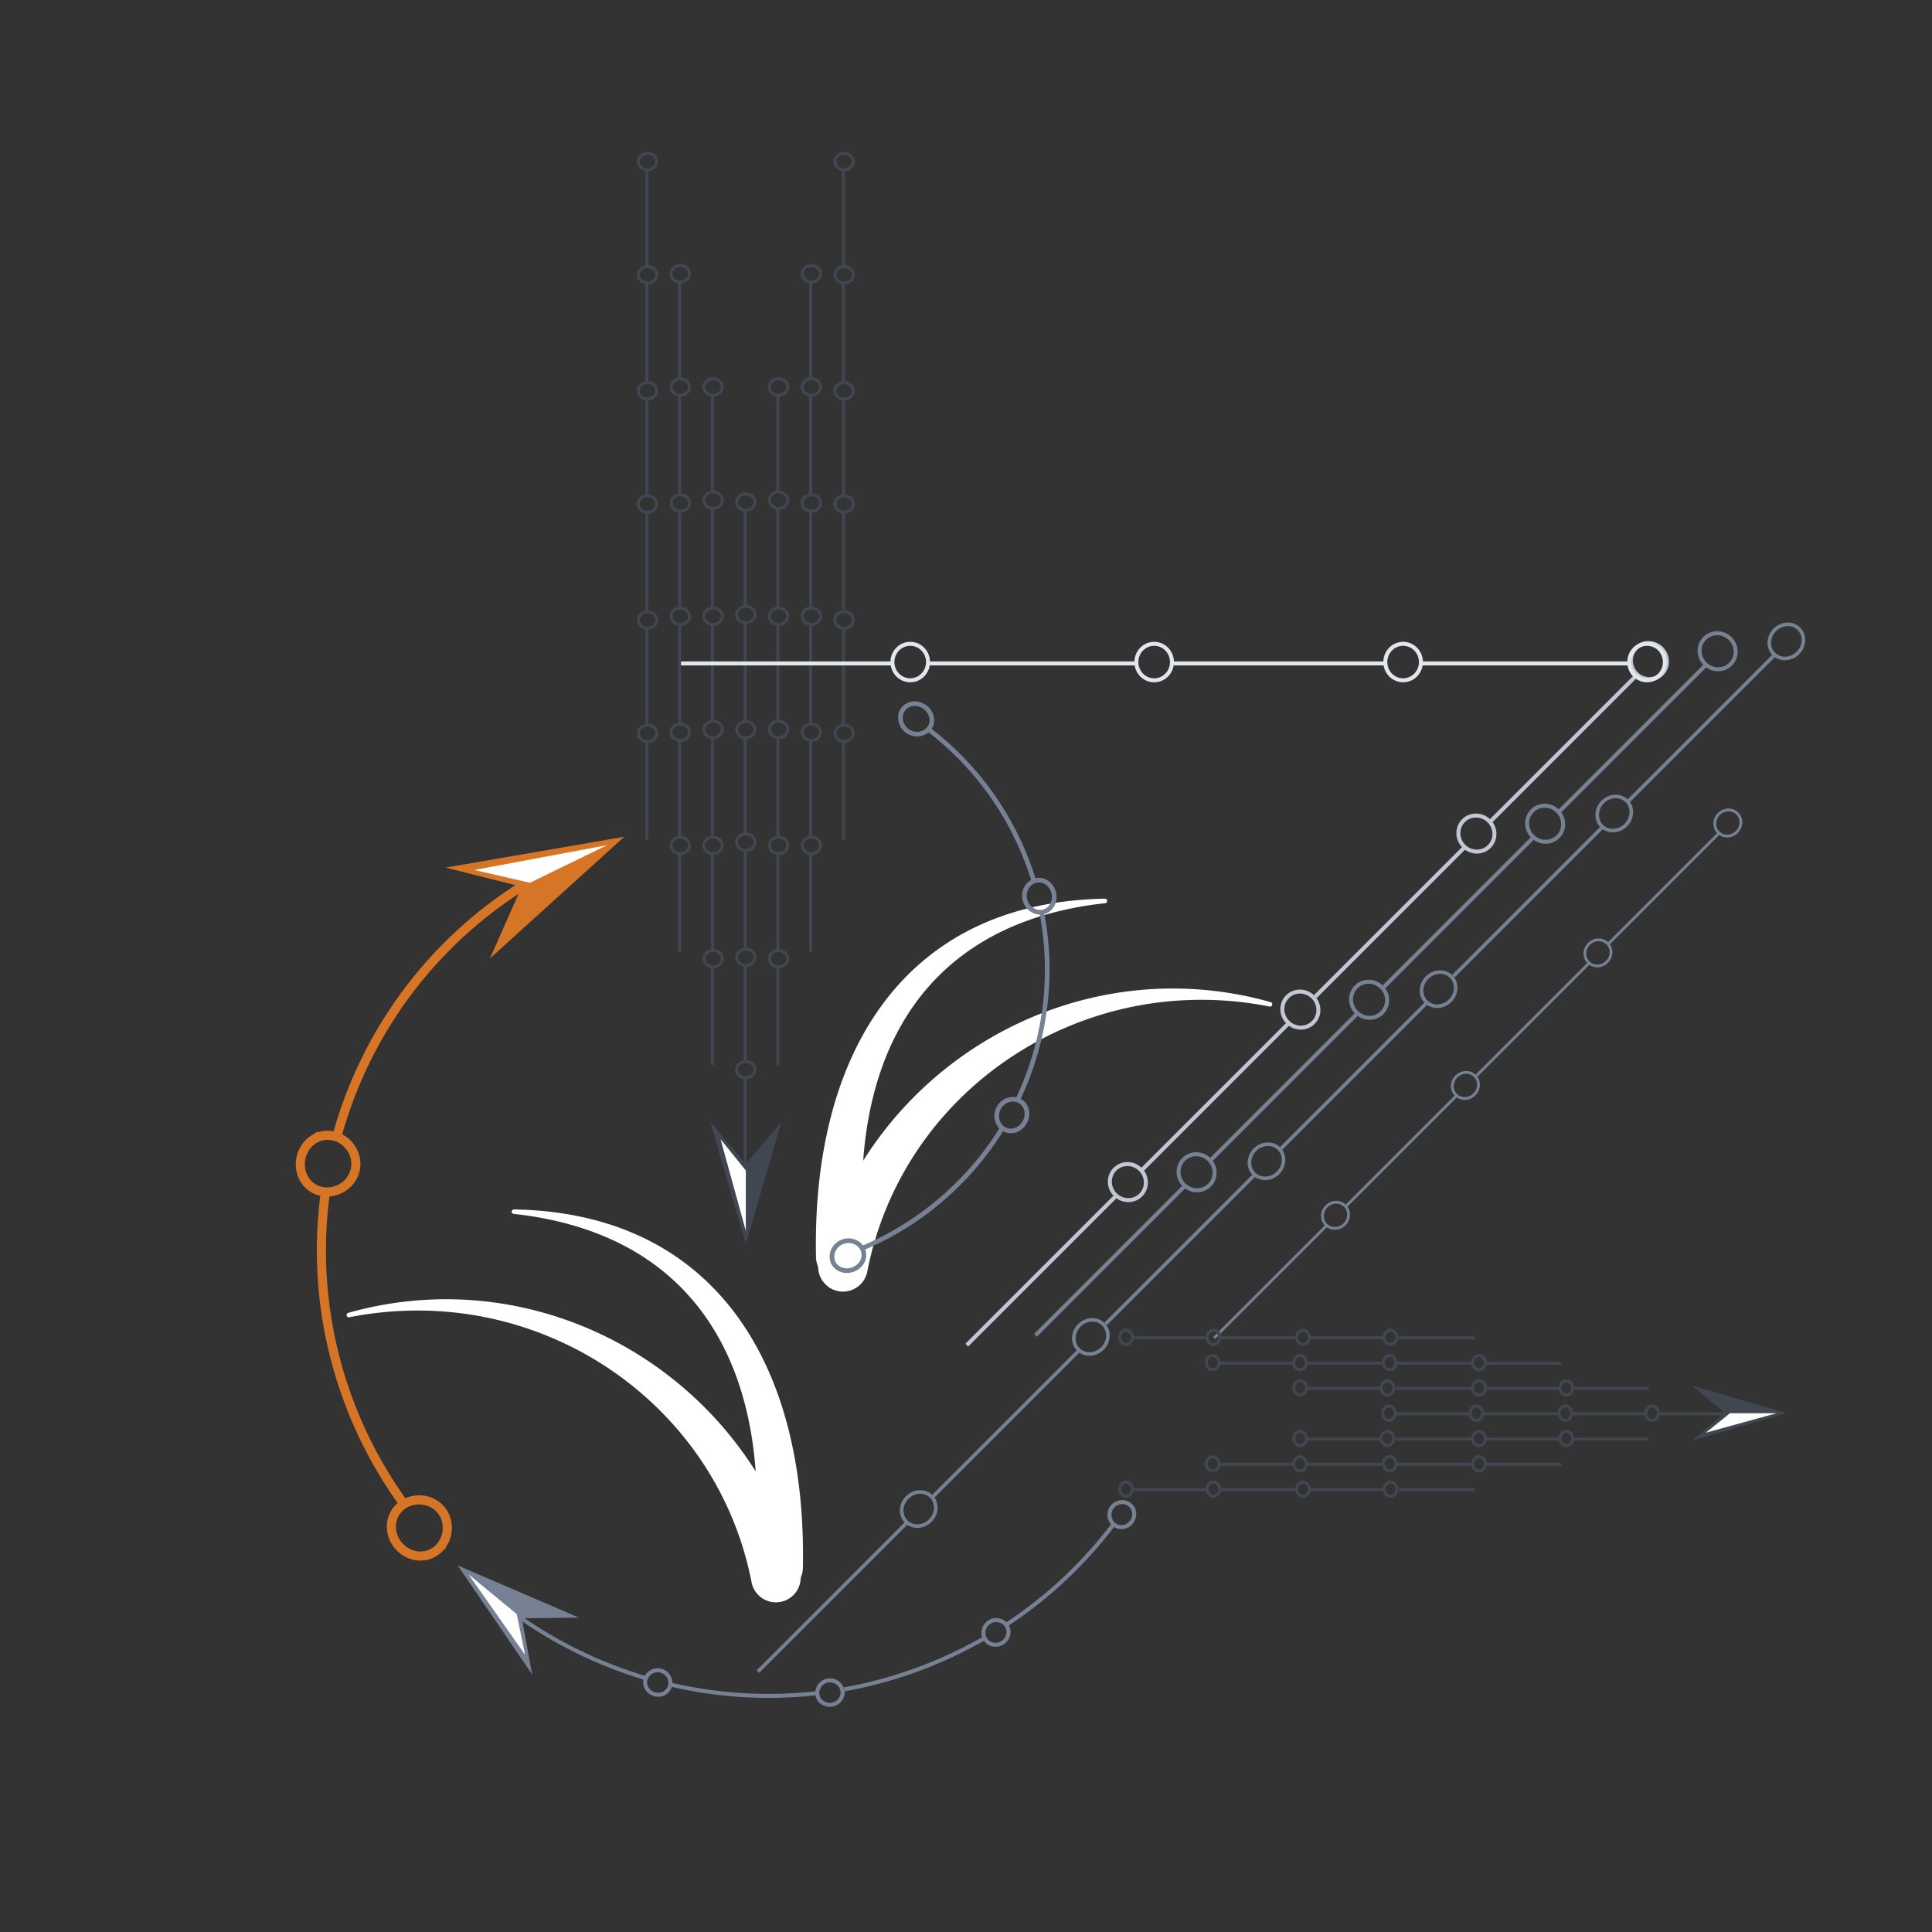 <svg viewBox="0 0 512 512" xmlns="http://www.w3.org/2000/svg" xml:space="preserve" style="fill-rule:evenodd;clip-rule:evenodd;stroke-miterlimit:10"><rect x="0" y="0" width="512" height="512" fill="#333333" stroke="none"/><path style="fill:none" d="M0 0h512v512H0z"/><path d="M0-11.984c1.643-1.189 3.615-1.6 5.456-1.368 1.847.233 3.562 1.106 4.805 2.592 1.234 1.492 1.775 3.34 1.669 5.197-.111 1.852-.872 3.716-2.342 5.113a6.9 6.9 0 0 1-5.339 1.896C2.31 1.297.358.34-1.05-1.361c-1.416-1.694-1.997-3.79-1.79-5.722A6.902 6.902 0 0 1 0-11.984Z" style="fill:none;fill-rule:nonzero;stroke:#d77526;stroke-width:2.41px" transform="translate(106.602 410.897)"/><path d="M0-14.428c1.958.541 3.503 1.823 4.478 3.406.963 1.586 1.367 3.475.973 5.371-.396 1.897-1.492 3.475-3.014 4.55C.925-.03-1.008.539-3.022.263a6.904 6.904 0 0 1-4.813-2.984C-8.923-4.326-9.404-6.45-8.953-8.612c.447-2.162 1.708-3.927 3.352-4.971A6.902 6.902 0 0 1 0-14.428Z" style="fill:none;fill-rule:nonzero;stroke:#d77526;stroke-width:2.41px" transform="translate(88.708 315.55)"/><path d="M0 83.753C-8.752 71.86-15.189 58.268-18.813 43.951-22.451 29.641-23.276 14.618-21.184 0" style="fill:none;fill-rule:nonzero;stroke:#d77526;stroke-width:2.41px" transform="translate(107.483 315.434)"/><path d="M0 68.486c3.906-14.24 10.566-27.727 19.574-39.43C28.566 17.342 39.875 7.423 52.641 0" style="fill:none;fill-rule:nonzero;stroke:#d77526;stroke-width:2.41px" transform="translate(89.262 232.706)"/><path d="M-1.227-6.032h20.773l-3.503-20.476L42.666 13.47-1.227-6.032Z" style="fill:#d77526;fill-rule:nonzero" transform="scale(1 -1) rotate(-14.163 -842.664 -598.271)"/><path d="m0 3.201 35.188-6.582-20.441 9.963L0 3.201Z" style="fill:#fff;fill-rule:nonzero" transform="translate(125.688 227.361)"/><path d="M1.927-.673C.137-.61-1.264.893-1.264 2.685-1.263 4.477.137 5.98 1.927 6.042 3.716 6.103 5.22 4.6 5.219 2.684c0-1.916-1.502-3.419-3.292-3.357Z" style="fill:none;fill-rule:nonzero;stroke:#768293;stroke-width:1.06px" transform="scale(1 -1) rotate(-35.349 -484.39 -662.721)"/><path d="M2.82-1.676C1.031-1.615-.374-.112-.373 1.681-.372 3.473 1.03 4.977 2.82 5.037c1.789.062 3.291-1.441 3.29-3.356 0-1.917-1.5-3.419-3.29-3.357Z" style="fill:none;fill-rule:nonzero;stroke:#768293;stroke-width:1.06px" transform="scale(1 -1) rotate(-58.367 -255.392 -449.176)"/><path d="M-34.197-13.518c13.046 2.304 26.493 2.292 39.541 0" style="fill:none;fill-rule:nonzero;stroke:#768293;stroke-width:1.06px" transform="scale(-1 1) rotate(43.138 -692.446 -135.19)"/><path d="M-38.345-6.781a115.038 115.038 0 0 0 39.544 0" style="fill:none;fill-rule:nonzero;stroke:#768293;stroke-width:1.06px" transform="scale(-1 1) rotate(20.057 -1396.252 -415.562)"/><path d="M3.317-2.992C1.526-2.929.128-1.428.125.364c-.001 1.792 1.4 3.296 3.192 3.359 1.786.062 3.291-1.442 3.291-3.356.004-1.917-1.504-3.42-3.291-3.359Z" style="fill:none;fill-rule:nonzero;stroke:#768293;stroke-width:1.06px" transform="scale(1 -1) rotate(-81.831 -147.331 -349.032)"/><path d="M3.11-4.242C1.318-4.179-.083-2.677-.084-.885-.082.909 1.32 2.412 3.11 2.472c1.789.061 3.291-1.441 3.29-3.358 0-1.915-1.504-3.417-3.29-3.356Z" style="fill:none;fill-rule:nonzero;stroke:#768293;stroke-width:1.06px" transform="scale(-1 1) rotate(75.13 -376.014 107.115)"/><path d="M-39.459-.396a113.825 113.825 0 0 0 39.538 0" style="fill:none;fill-rule:nonzero;stroke:#768293;stroke-width:1.06px" transform="scale(-1 1) rotate(-3.336 7582.128 3270.637)"/><path d="M-37.478 8.796c13.05 2.268 26.494 2.293 39.542-.001" style="fill:none;fill-rule:nonzero;stroke:#768293;stroke-width:1.06px" transform="scale(-1 1) rotate(-26.415 824.45 511.5)"/><path d="M-18.517 13.434h15.119L-5.946-1.469 13.43 27.629l-31.947-14.195Z" style="fill:#768293;fill-rule:nonzero" transform="scale(-1 1) rotate(-79.628 178.334 302.067)"/><path d="M0 21.311-14.995 0l12.776 10.524L0 21.311Z" style="fill:#fff;fill-rule:nonzero" transform="translate(139.155 417.215)"/><g><path d="M0-108.326c-18.412-3.652-37.367-3.636-55.459.023a139.914 139.914 0 0 0-50.368 21.002c-15.08 10.126-28.022 23.146-37.887 38.024-9.888 14.87-16.658 31.577-20.01 48.837-1.062 5.47-6.357 9.045-11.828 7.982-5.47-1.061-9.045-6.357-7.982-11.828.051-.263.111-.521.181-.775l.026-.088c5.436-19.425 14.681-37.67 27.013-53.293a150.9 150.9 0 0 1 44.739-38.24c17.093-9.581 35.94-15.706 55.11-17.963 19.166-2.286 38.627-.66 56.885 4.524l.012.004A.921.921 0 0 1 0-108.326" style="fill:#fff;fill-rule:nonzero" transform="matrix(.651 0 0 .651 336.428 337.259)"/></g><g><path d="M0-108.326c-18.412-3.652-37.367-3.636-55.459.023a139.914 139.914 0 0 0-50.368 21.002c-15.08 10.126-28.022 23.146-37.887 38.024-9.888 14.87-16.658 31.577-20.01 48.837-1.062 5.47-6.357 9.045-11.828 7.982-5.47-1.061-9.045-6.357-7.982-11.828.051-.263.111-.521.181-.775l.026-.088c5.436-19.425 14.681-37.67 27.013-53.293a150.9 150.9 0 0 1 44.739-38.24c17.093-9.581 35.94-15.706 55.11-17.963 19.166-2.286 38.627-.66 56.885 4.524l.012.004A.921.921 0 0 1 0-108.326" style="fill:#fff;fill-rule:nonzero" transform="matrix(-.651 0 0 .651 92.59 419.604)"/></g><g><path d="M0-152.664c-16.82 1.807-33.353 6.31-47.737 14.461-7.186 4.054-13.785 9.002-19.576 14.704-5.791 5.703-10.77 12.151-14.871 19.1-8.228 13.915-12.948 29.675-15.165 45.727-2.213 16.089-2.005 32.525-.224 48.783.605 5.54-3.393 10.524-8.934 11.13-5.54.607-10.523-3.392-11.13-8.932a10.674 10.674 0 0 1-.058-.887v-.045c-.34-17.68 1.021-35.516 5.03-52.908 4.002-17.34 10.787-34.329 21.288-48.909 5.227-7.278 11.368-13.895 18.249-19.547a100.67 100.67 0 0 1 22.49-13.947c16.041-7.262 33.435-10.263 50.511-10.568h.012A.921.921 0 0 1 0-152.664" style="fill:#fff;fill-rule:nonzero" transform="matrix(.651 0 0 .651 292.866 338.741)"/></g><g><path d="M0-152.664c-16.82 1.807-33.353 6.31-47.737 14.461-7.186 4.054-13.785 9.002-19.576 14.704-5.791 5.703-10.77 12.151-14.871 19.1-8.228 13.915-12.948 29.675-15.165 45.727-2.213 16.089-2.005 32.525-.224 48.783.605 5.54-3.393 10.524-8.934 11.13-5.54.607-10.523-3.392-11.13-8.932a10.674 10.674 0 0 1-.058-.887v-.045c-.34-17.68 1.021-35.516 5.03-52.908 4.002-17.34 10.787-34.329 21.288-48.909 5.227-7.278 11.368-13.895 18.249-19.547a100.67 100.67 0 0 1 22.49-13.947c16.041-7.262 33.435-10.263 50.511-10.568h.012A.921.921 0 0 1 0-152.664" style="fill:#fff;fill-rule:nonzero" transform="matrix(-.651 0 0 .651 136.153 421.086)"/></g><g><path d="M0 4.381c-1.346 0-2.438-.98-2.438-2.191C-2.438.981-1.346 0 0 0c1.347 0 2.439.981 2.439 2.19 0 1.211-1.092 2.191-2.439 2.191Z" style="fill:none;fill-rule:nonzero;stroke:#404751;stroke-width:.8px" transform="translate(223.7 40.628)"/><path d="M0 4.381c-1.346 0-2.438-.98-2.438-2.189C-2.438.981-1.346 0 0 0c1.347 0 2.439.981 2.439 2.192 0 1.209-1.092 2.189-2.439 2.189Z" style="fill:none;fill-rule:nonzero;stroke:#404751;stroke-width:.8px" transform="translate(223.7 70.631)"/><path d="M-12.989-12.989h25.978" style="fill:none;fill-rule:nonzero;stroke:#404751;stroke-width:.8px" transform="matrix(0 1 1 0 236.506 57.78)"/><path d="M-12.989-12.989h25.978" style="fill:none;fill-rule:nonzero;stroke:#404751;stroke-width:.8px" transform="matrix(0 1 1 0 236.506 88.024)"/><path d="M0 4.379c-1.346 0-2.438-.98-2.438-2.189S-1.346 0 0 0c1.347 0 2.439.981 2.439 2.19S1.347 4.379 0 4.379Z" style="fill:none;fill-rule:nonzero;stroke:#404751;stroke-width:.8px" transform="translate(223.7 101.372)"/><path d="M0 4.379c-1.346 0-2.438-.98-2.438-2.189S-1.346 0 0 0c1.347 0 2.439.981 2.439 2.19S1.347 4.379 0 4.379Z" style="fill:none;fill-rule:nonzero;stroke:#404751;stroke-width:.8px" transform="translate(223.7 131.376)"/><path d="M-12.989-12.989h25.978" style="fill:none;fill-rule:nonzero;stroke:#404751;stroke-width:.8px" transform="matrix(0 1 1 0 236.506 118.522)"/><path d="M-12.989-12.989h25.978" style="fill:none;fill-rule:nonzero;stroke:#404751;stroke-width:.8px" transform="matrix(0 1 1 0 236.506 148.766)"/><path d="M0 4.381c-1.346 0-2.438-.98-2.438-2.191C-2.438.981-1.346 0 0 0c1.347 0 2.439.981 2.439 2.19 0 1.211-1.092 2.191-2.439 2.191Z" style="fill:none;fill-rule:nonzero;stroke:#404751;stroke-width:.8px" transform="translate(223.7 162.114)"/><path d="M0 4.381c-1.346 0-2.438-.98-2.438-2.189C-2.438.981-1.346 0 0 0c1.347 0 2.439.981 2.439 2.192 0 1.209-1.092 2.189-2.439 2.189Z" style="fill:none;fill-rule:nonzero;stroke:#404751;stroke-width:.8px" transform="translate(223.7 192.118)"/><path d="M-12.989-12.989h25.978" style="fill:none;fill-rule:nonzero;stroke:#404751;stroke-width:.8px" transform="matrix(0 1 1 0 236.506 179.266)"/><path d="M-12.989-12.989h25.978" style="fill:none;fill-rule:nonzero;stroke:#404751;stroke-width:.8px" transform="matrix(0 1 1 0 236.506 209.511)"/><path d="M0 4.379c-1.346 0-2.438-.98-2.438-2.189S-1.346 0 0 0c1.348 0 2.439.981 2.439 2.19S1.348 4.379 0 4.379Z" style="fill:none;fill-rule:nonzero;stroke:#404751;stroke-width:.8px" transform="translate(215.017 70.37)"/><path d="M0 4.379c-1.346 0-2.438-.98-2.438-2.189S-1.346 0 0 0c1.348 0 2.439.981 2.439 2.19S1.348 4.379 0 4.379Z" style="fill:none;fill-rule:nonzero;stroke:#404751;stroke-width:.8px" transform="translate(215.017 100.374)"/><path d="M-12.989-12.989h25.978" style="fill:none;fill-rule:nonzero;stroke:#404751;stroke-width:.8px" transform="matrix(0 1 1 0 227.823 87.52)"/><path d="M-12.989-12.989h25.978" style="fill:none;fill-rule:nonzero;stroke:#404751;stroke-width:.8px" transform="matrix(0 1 1 0 227.823 117.765)"/><path d="M0 4.381c-1.346 0-2.438-.98-2.438-2.191C-2.438.981-1.346 0 0 0c1.348 0 2.439.981 2.439 2.19 0 1.211-1.091 2.191-2.439 2.191Z" style="fill:none;fill-rule:nonzero;stroke:#404751;stroke-width:.8px" transform="translate(215.017 131.112)"/><path d="M0 4.381c-1.346 0-2.438-.98-2.438-2.189C-2.438.981-1.346 0 0 0c1.348 0 2.439.981 2.439 2.192 0 1.209-1.091 2.189-2.439 2.189Z" style="fill:none;fill-rule:nonzero;stroke:#404751;stroke-width:.8px" transform="translate(215.017 161.116)"/><path d="M-12.989-12.989h25.978" style="fill:none;fill-rule:nonzero;stroke:#404751;stroke-width:.8px" transform="matrix(0 1 1 0 227.823 148.265)"/><path d="M-12.989-12.989h25.978" style="fill:none;fill-rule:nonzero;stroke:#404751;stroke-width:.8px" transform="matrix(0 1 1 0 227.823 178.51)"/><path d="M0 4.379c-1.346 0-2.438-.98-2.438-2.189S-1.346 0 0 0c1.348 0 2.439.981 2.439 2.19S1.348 4.379 0 4.379Z" style="fill:none;fill-rule:nonzero;stroke:#404751;stroke-width:.8px" transform="translate(215.017 191.856)"/><path d="M0 4.379c-1.346 0-2.438-.98-2.438-2.189S-1.346 0 0 0c1.348 0 2.439.981 2.439 2.19S1.348 4.379 0 4.379Z" style="fill:none;fill-rule:nonzero;stroke:#404751;stroke-width:.8px" transform="translate(215.017 221.86)"/><path d="M-12.989-12.989h25.978" style="fill:none;fill-rule:nonzero;stroke:#404751;stroke-width:.8px" transform="matrix(0 1 1 0 227.823 209.007)"/><path d="M-12.989-12.989h25.978" style="fill:none;fill-rule:nonzero;stroke:#404751;stroke-width:.8px" transform="matrix(0 1 1 0 227.823 239.251)"/><path d="M0 4.379c-1.346 0-2.438-.98-2.438-2.189S-1.346 0 0 0c1.348 0 2.439.981 2.439 2.19S1.348 4.379 0 4.379Z" style="fill:none;fill-rule:nonzero;stroke:#404751;stroke-width:.8px" transform="translate(206.334 100.37)"/><path d="M0 4.379c-1.346 0-2.438-.98-2.438-2.189S-1.346 0 0 0c1.348 0 2.439.981 2.439 2.19S1.348 4.379 0 4.379Z" style="fill:none;fill-rule:nonzero;stroke:#404751;stroke-width:.8px" transform="translate(206.334 130.374)"/><path d="M-12.989-12.989h25.978" style="fill:none;fill-rule:nonzero;stroke:#404751;stroke-width:.8px" transform="matrix(0 1 1 0 219.139 117.52)"/><path d="M-12.989-12.989h25.978" style="fill:none;fill-rule:nonzero;stroke:#404751;stroke-width:.8px" transform="matrix(0 1 1 0 219.139 147.765)"/><path d="M0 4.381c-1.346 0-2.438-.98-2.438-2.191C-2.438.981-1.346 0 0 0c1.348 0 2.439.981 2.439 2.19 0 1.211-1.091 2.191-2.439 2.191Z" style="fill:none;fill-rule:nonzero;stroke:#404751;stroke-width:.8px" transform="translate(206.334 161.112)"/><path d="M0 4.381c-1.346 0-2.438-.98-2.438-2.189C-2.438.981-1.346 0 0 0c1.348 0 2.439.981 2.439 2.192 0 1.209-1.091 2.189-2.439 2.189Z" style="fill:none;fill-rule:nonzero;stroke:#404751;stroke-width:.8px" transform="translate(206.334 191.116)"/><path d="M-12.989-12.989h25.978" style="fill:none;fill-rule:nonzero;stroke:#404751;stroke-width:.8px" transform="matrix(0 1 1 0 219.139 178.265)"/><path d="M-12.989-12.989h25.978" style="fill:none;fill-rule:nonzero;stroke:#404751;stroke-width:.8px" transform="matrix(0 1 1 0 219.139 208.51)"/><path d="M0 4.379c-1.346 0-2.438-.98-2.438-2.189S-1.346 0 0 0c1.348 0 2.439.981 2.439 2.19S1.348 4.379 0 4.379Z" style="fill:none;fill-rule:nonzero;stroke:#404751;stroke-width:.8px" transform="translate(206.334 221.856)"/><path d="M0 4.379c-1.346 0-2.438-.98-2.438-2.189S-1.346 0 0 0c1.348 0 2.439.981 2.439 2.19S1.348 4.379 0 4.379Z" style="fill:none;fill-rule:nonzero;stroke:#404751;stroke-width:.8px" transform="translate(206.334 251.86)"/><path d="M-12.989-12.989h25.978" style="fill:none;fill-rule:nonzero;stroke:#404751;stroke-width:.8px" transform="matrix(0 1 1 0 219.139 239.007)"/><path d="M-12.989-12.989h25.978" style="fill:none;fill-rule:nonzero;stroke:#404751;stroke-width:.8px" transform="matrix(0 1 1 0 219.139 269.251)"/><path d="M0 4.348c-1.346 0-2.438-.973-2.438-2.174S-1.346 0 0 0c1.347 0 2.439.973 2.439 2.174S1.347 4.348 0 4.348Z" style="fill:none;fill-rule:nonzero;stroke:#404751;stroke-width:.8px" transform="translate(197.65 130.89)"/><path d="M0 4.348c-1.346 0-2.438-.973-2.438-2.174S-1.346 0 0 0c1.347 0 2.439.973 2.439 2.174S1.347 4.348 0 4.348Z" style="fill:none;fill-rule:nonzero;stroke:#404751;stroke-width:.8px" transform="translate(197.65 160.68)"/><path d="M-12.896-12.896h25.792" style="fill:none;fill-rule:nonzero;stroke:#404751;stroke-width:.8px" transform="matrix(0 1 1 0 210.363 147.918)"/><path d="M-12.896-12.896h25.792" style="fill:none;fill-rule:nonzero;stroke:#404751;stroke-width:.8px" transform="matrix(0 1 1 0 210.363 177.947)"/><path d="M0 4.348c-1.346 0-2.438-.973-2.438-2.174S-1.346 0 0 0c1.347 0 2.439.973 2.439 2.174S1.347 4.348 0 4.348Z" style="fill:none;fill-rule:nonzero;stroke:#404751;stroke-width:.8px" transform="translate(197.65 191.2)"/><path d="M0 4.348c-1.346 0-2.438-.973-2.438-2.174S-1.346 0 0 0c1.347 0 2.439.973 2.439 2.174S1.347 4.348 0 4.348Z" style="fill:none;fill-rule:nonzero;stroke:#404751;stroke-width:.8px" transform="translate(197.65 220.99)"/><path d="M-12.896-12.896h25.792" style="fill:none;fill-rule:nonzero;stroke:#404751;stroke-width:.8px" transform="matrix(0 1 1 0 210.363 208.228)"/><path d="M-12.896-12.896h25.792" style="fill:none;fill-rule:nonzero;stroke:#404751;stroke-width:.8px" transform="matrix(0 1 1 0 210.363 238.257)"/><path d="M0 4.348c-1.346 0-2.438-.973-2.438-2.174S-1.346 0 0 0c1.347 0 2.439.973 2.439 2.174S1.347 4.348 0 4.348Z" style="fill:none;fill-rule:nonzero;stroke:#404751;stroke-width:.8px" transform="translate(197.65 251.51)"/><path d="M0 4.348c-1.346 0-2.438-.975-2.438-2.174C-2.438.973-1.346 0 0 0c1.347 0 2.439.973 2.439 2.174 0 1.199-1.092 2.174-2.439 2.174Z" style="fill:none;fill-rule:nonzero;stroke:#404751;stroke-width:.8px" transform="translate(197.65 281.301)"/><path d="M-12.896-12.896h25.792" style="fill:none;fill-rule:nonzero;stroke:#404751;stroke-width:.8px" transform="matrix(0 1 1 0 210.363 268.54)"/><path d="M-12.896-12.896h25.792" style="fill:none;fill-rule:nonzero;stroke:#404751;stroke-width:.8px" transform="matrix(0 1 1 0 210.363 298.568)"/><path d="M-9.051-12.961H5.557l-2.46 14.4 18.72-28.117-30.868 13.717Z" style="fill:#404751;fill-rule:nonzero" transform="scale(1 -1) rotate(-49.848 -216.376 -367.413)"/><path d="M0-24.275 6.69 0v-15.994L0-24.275Z" style="fill:#fff;fill-rule:nonzero" transform="translate(190.96 326.19)"/><path d="M0 4.379c-1.346 0-2.438-.98-2.438-2.189S-1.346 0 0 0c1.348 0 2.439.981 2.439 2.19S1.348 4.379 0 4.379Z" style="fill:none;fill-rule:nonzero;stroke:#404751;stroke-width:.8px" transform="translate(188.967 100.37)"/><path d="M0 4.379c-1.346 0-2.438-.98-2.438-2.189S-1.346 0 0 0c1.348 0 2.439.981 2.439 2.19S1.348 4.379 0 4.379Z" style="fill:none;fill-rule:nonzero;stroke:#404751;stroke-width:.8px" transform="translate(188.967 130.374)"/><path d="M-12.989-12.989h25.978" style="fill:none;fill-rule:nonzero;stroke:#404751;stroke-width:.8px" transform="matrix(0 1 1 0 201.773 117.52)"/><path d="M-12.989-12.989h25.978" style="fill:none;fill-rule:nonzero;stroke:#404751;stroke-width:.8px" transform="matrix(0 1 1 0 201.773 147.765)"/><path d="M0 4.381c-1.346 0-2.438-.98-2.438-2.191C-2.438.981-1.346 0 0 0c1.348 0 2.439.981 2.439 2.19 0 1.211-1.091 2.191-2.439 2.191Z" style="fill:none;fill-rule:nonzero;stroke:#404751;stroke-width:.8px" transform="translate(188.967 161.112)"/><path d="M0 4.381c-1.346 0-2.438-.98-2.438-2.189C-2.438.981-1.346 0 0 0c1.348 0 2.439.981 2.439 2.192 0 1.209-1.091 2.189-2.439 2.189Z" style="fill:none;fill-rule:nonzero;stroke:#404751;stroke-width:.8px" transform="translate(188.967 191.116)"/><path d="M-12.989-12.989h25.978" style="fill:none;fill-rule:nonzero;stroke:#404751;stroke-width:.8px" transform="matrix(0 1 1 0 201.773 178.265)"/><path d="M-12.989-12.989h25.978" style="fill:none;fill-rule:nonzero;stroke:#404751;stroke-width:.8px" transform="matrix(0 1 1 0 201.773 208.51)"/><path d="M0 4.379c-1.346 0-2.438-.98-2.438-2.189S-1.346 0 0 0c1.348 0 2.439.981 2.439 2.19S1.348 4.379 0 4.379Z" style="fill:none;fill-rule:nonzero;stroke:#404751;stroke-width:.8px" transform="translate(188.967 221.856)"/><path d="M0 4.379c-1.346 0-2.438-.98-2.438-2.189S-1.346 0 0 0c1.348 0 2.439.981 2.439 2.19S1.348 4.379 0 4.379Z" style="fill:none;fill-rule:nonzero;stroke:#404751;stroke-width:.8px" transform="translate(188.967 251.86)"/><path d="M-12.989-12.989h25.978" style="fill:none;fill-rule:nonzero;stroke:#404751;stroke-width:.8px" transform="matrix(0 1 1 0 201.773 239.007)"/><path d="M-12.989-12.989h25.978" style="fill:none;fill-rule:nonzero;stroke:#404751;stroke-width:.8px" transform="matrix(0 1 1 0 201.773 269.251)"/><path d="M0 4.379c-1.346 0-2.438-.98-2.438-2.189S-1.346 0 0 0c1.348 0 2.439.981 2.439 2.19S1.348 4.379 0 4.379Z" style="fill:none;fill-rule:nonzero;stroke:#404751;stroke-width:.8px" transform="translate(180.284 70.37)"/><path d="M0 4.379c-1.346 0-2.438-.98-2.438-2.189S-1.346 0 0 0c1.348 0 2.439.981 2.439 2.19S1.348 4.379 0 4.379Z" style="fill:none;fill-rule:nonzero;stroke:#404751;stroke-width:.8px" transform="translate(180.284 100.374)"/><path d="M-12.989-12.989h25.978" style="fill:none;fill-rule:nonzero;stroke:#404751;stroke-width:.8px" transform="matrix(0 1 1 0 193.089 87.52)"/><path d="M-12.989-12.989h25.978" style="fill:none;fill-rule:nonzero;stroke:#404751;stroke-width:.8px" transform="matrix(0 1 1 0 193.089 117.765)"/><path d="M0 4.381c-1.346 0-2.438-.98-2.438-2.191C-2.438.981-1.346 0 0 0c1.348 0 2.439.981 2.439 2.19 0 1.211-1.091 2.191-2.439 2.191Z" style="fill:none;fill-rule:nonzero;stroke:#404751;stroke-width:.8px" transform="translate(180.284 131.112)"/><path d="M0 4.381c-1.346 0-2.438-.98-2.438-2.189C-2.438.981-1.346 0 0 0c1.348 0 2.439.981 2.439 2.192 0 1.209-1.091 2.189-2.439 2.189Z" style="fill:none;fill-rule:nonzero;stroke:#404751;stroke-width:.8px" transform="translate(180.284 161.116)"/><path d="M-12.989-12.989h25.978" style="fill:none;fill-rule:nonzero;stroke:#404751;stroke-width:.8px" transform="matrix(0 1 1 0 193.089 148.265)"/><path d="M-12.989-12.989h25.978" style="fill:none;fill-rule:nonzero;stroke:#404751;stroke-width:.8px" transform="matrix(0 1 1 0 193.089 178.51)"/><path d="M0 4.379c-1.346 0-2.438-.98-2.438-2.189S-1.346 0 0 0c1.348 0 2.439.981 2.439 2.19S1.348 4.379 0 4.379Z" style="fill:none;fill-rule:nonzero;stroke:#404751;stroke-width:.8px" transform="translate(180.284 191.856)"/><path d="M0 4.379c-1.346 0-2.438-.98-2.438-2.189S-1.346 0 0 0c1.348 0 2.439.981 2.439 2.19S1.348 4.379 0 4.379Z" style="fill:none;fill-rule:nonzero;stroke:#404751;stroke-width:.8px" transform="translate(180.284 221.86)"/><path d="M-12.989-12.989h25.978" style="fill:none;fill-rule:nonzero;stroke:#404751;stroke-width:.8px" transform="matrix(0 1 1 0 193.089 209.007)"/><path d="M-12.989-12.989h25.978" style="fill:none;fill-rule:nonzero;stroke:#404751;stroke-width:.8px" transform="matrix(0 1 1 0 193.089 239.251)"/><path d="M0 4.381c-1.346 0-2.438-.98-2.438-2.191C-2.438.981-1.346 0 0 0c1.347 0 2.439.981 2.439 2.19 0 1.211-1.092 2.191-2.439 2.191Z" style="fill:none;fill-rule:nonzero;stroke:#404751;stroke-width:.8px" transform="translate(171.6 40.628)"/><path d="M0 4.381c-1.346 0-2.438-.98-2.438-2.189C-2.438.981-1.346 0 0 0c1.347 0 2.439.981 2.439 2.192 0 1.209-1.092 2.189-2.439 2.189Z" style="fill:none;fill-rule:nonzero;stroke:#404751;stroke-width:.8px" transform="translate(171.6 70.631)"/><path d="M-12.989-12.989h25.978" style="fill:none;fill-rule:nonzero;stroke:#404751;stroke-width:.8px" transform="matrix(0 1 1 0 184.406 57.78)"/><path d="M-12.989-12.989h25.978" style="fill:none;fill-rule:nonzero;stroke:#404751;stroke-width:.8px" transform="matrix(0 1 1 0 184.406 88.024)"/><path d="M0 4.379c-1.346 0-2.438-.98-2.438-2.189S-1.346 0 0 0c1.347 0 2.439.981 2.439 2.19S1.347 4.379 0 4.379Z" style="fill:none;fill-rule:nonzero;stroke:#404751;stroke-width:.8px" transform="translate(171.6 101.372)"/><path d="M0 4.379c-1.346 0-2.438-.98-2.438-2.189S-1.346 0 0 0c1.347 0 2.439.981 2.439 2.19S1.347 4.379 0 4.379Z" style="fill:none;fill-rule:nonzero;stroke:#404751;stroke-width:.8px" transform="translate(171.6 131.376)"/><path d="M-12.989-12.989h25.978" style="fill:none;fill-rule:nonzero;stroke:#404751;stroke-width:.8px" transform="matrix(0 1 1 0 184.406 118.522)"/><path d="M-12.989-12.989h25.978" style="fill:none;fill-rule:nonzero;stroke:#404751;stroke-width:.8px" transform="matrix(0 1 1 0 184.406 148.766)"/><path d="M0 4.381c-1.346 0-2.438-.98-2.438-2.191C-2.438.981-1.346 0 0 0c1.347 0 2.439.981 2.439 2.19 0 1.211-1.092 2.191-2.439 2.191Z" style="fill:none;fill-rule:nonzero;stroke:#404751;stroke-width:.8px" transform="translate(171.6 162.114)"/><path d="M0 4.381c-1.346 0-2.438-.98-2.438-2.189C-2.438.981-1.346 0 0 0c1.347 0 2.439.981 2.439 2.192 0 1.209-1.092 2.189-2.439 2.189Z" style="fill:none;fill-rule:nonzero;stroke:#404751;stroke-width:.8px" transform="translate(171.6 192.118)"/><path d="M-12.989-12.989h25.978" style="fill:none;fill-rule:nonzero;stroke:#404751;stroke-width:.8px" transform="matrix(0 1 1 0 184.406 179.266)"/><path d="M-12.989-12.989h25.978" style="fill:none;fill-rule:nonzero;stroke:#404751;stroke-width:.8px" transform="matrix(0 1 1 0 184.406 209.511)"/></g><g><ellipse cx="-2.512" cy="2.512" rx="3.367" ry="3.553" style="fill:none;stroke:#768293;stroke-width:.74px" transform="rotate(-135 272.341 14.955)"/><ellipse cx="-2.513" cy="2.513" rx="3.367" ry="3.553" style="fill:none;stroke:#768293;stroke-width:.74px" transform="rotate(-135 262.26 39.295)"/><path d="M-6.172-14.9h42.144" style="fill:none;fill-rule:nonzero;stroke:#768293;stroke-width:.74px" transform="rotate(135 176.056 198.503)"/><path d="M-6.172-14.9h42.145" style="fill:none;fill-rule:nonzero;stroke:#768293;stroke-width:.74px" transform="rotate(135.001 151.523 208.663)"/><ellipse cx="-2.512" cy="2.512" rx="3.367" ry="3.553" style="fill:none;stroke:#768293;stroke-width:.74px" transform="rotate(-135 251.972 64.132)"/><ellipse cx="-2.513" cy="2.512" rx="3.367" ry="3.553" style="fill:none;stroke:#768293;stroke-width:.74px" transform="rotate(-135 241.89 88.471)"/><path d="M-6.172-14.9h42.144" style="fill:none;fill-rule:nonzero;stroke:#768293;stroke-width:.74px" transform="rotate(135 126.879 218.872)"/><path d="M-6.172-14.9h42.144" style="fill:none;fill-rule:nonzero;stroke:#768293;stroke-width:.74px" transform="rotate(135 102.345 229.034)"/><ellipse cx="-3.329" cy="3.33" rx="4.33" ry="4.708" style="fill:none;stroke:#768293;stroke-width:.95px" transform="rotate(-135 269.554 -12.082)"/><ellipse cx="-3.329" cy="3.33" rx="4.331" ry="4.708" style="fill:none;stroke:#768293;stroke-width:.95px" transform="rotate(-135.004 256.19 20.18)"/><path d="M-8.178-19.745h55.845" style="fill:none;fill-rule:nonzero;stroke:#768293;stroke-width:.95px" transform="rotate(135 191.27 175.898)"/><path d="M-8.178-19.745h55.845" style="fill:none;fill-rule:nonzero;stroke:#768293;stroke-width:.95px" transform="rotate(135 158.758 189.364)"/><ellipse cx="-3.33" cy="3.329" rx="4.33" ry="4.709" style="fill:none;stroke:#768293;stroke-width:.95px" transform="rotate(-135 242.56 53.084)"/><ellipse cx="-3.33" cy="3.329" rx="4.33" ry="4.708" style="fill:none;stroke:#768293;stroke-width:.95px" transform="rotate(-135 229.202 85.337)"/><path d="M-8.178-19.745h55.845" style="fill:none;fill-rule:nonzero;stroke:#768293;stroke-width:.95px" transform="rotate(135 126.103 202.89)"/><path d="M-8.178-19.745h55.845" style="fill:none;fill-rule:nonzero;stroke:#768293;stroke-width:.95px" transform="rotate(135 93.592 216.357)"/><ellipse cx="-3.329" cy="3.329" rx="4.33" ry="4.708" style="fill:none;stroke:#768293;stroke-width:.95px" transform="rotate(-135 215.569 118.25)"/><ellipse cx="-3.329" cy="3.33" rx="4.33" ry="4.708" style="fill:none;stroke:#768293;stroke-width:.95px" transform="rotate(-135 202.209 150.504)"/><path d="M-8.179-19.745h55.846" style="fill:none;fill-rule:nonzero;stroke:#768293;stroke-width:.95px" transform="rotate(134.999 60.934 229.885)"/><path d="M-8.178-19.745h55.845" style="fill:none;fill-rule:nonzero;stroke:#768293;stroke-width:.95px" transform="rotate(135 28.426 243.35)"/><ellipse cx="-3.335" cy="3.337" rx="4.837" ry="4.719" style="fill:none;stroke:#768293;stroke-width:1.06px" transform="rotate(-135 260.98 -7.001)"/><ellipse cx="-3.336" cy="3.337" rx="4.837" ry="4.719" style="fill:none;stroke:#768293;stroke-width:1.06px" transform="rotate(-134.996 247.594 25.314)"/><path d="M-8.197-19.789h55.971" style="fill:none;fill-rule:nonzero;stroke:#768293;stroke-width:1.06px" transform="rotate(135 181.603 173.432)"/><path d="M-8.196-19.788h55.969" style="fill:none;fill-rule:nonzero;stroke:#768293;stroke-width:1.06px" transform="rotate(135.001 149.02 186.927)"/><ellipse cx="-3.337" cy="3.337" rx="4.837" ry="4.719" style="fill:none;stroke:#768293;stroke-width:1.06px" transform="rotate(-135 233.926 58.31)"/><ellipse cx="-3.336" cy="3.337" rx="4.836" ry="4.719" style="fill:none;stroke:#768293;stroke-width:1.06px" transform="rotate(-135 220.536 90.635)"/><path d="M-8.197-19.789h55.97" style="fill:none;fill-rule:nonzero;stroke:#768293;stroke-width:1.06px" transform="rotate(134.999 116.29 200.486)"/><path d="M-8.197-19.789h55.971" style="fill:none;fill-rule:nonzero;stroke:#768293;stroke-width:1.06px" transform="rotate(135 83.708 213.98)"/><ellipse cx="-3.335" cy="3.337" rx="4.837" ry="4.719" style="fill:none;stroke:#c1c8d3;stroke-width:1.06px" transform="rotate(-135 252.412 -1.928)"/><ellipse cx="-3.336" cy="3.337" rx="4.836" ry="4.719" style="fill:none;stroke:#c1c8d3;stroke-width:1.06px" transform="rotate(-135 239.023 30.396)"/><path d="M-8.197-19.789h55.971" style="fill:none;fill-rule:nonzero;stroke:#c1c8d3;stroke-width:1.06px" transform="rotate(135 171.958 170.96)"/><path d="M-8.196-19.788h55.969" style="fill:none;fill-rule:nonzero;stroke:#c1c8d3;stroke-width:1.06px" transform="rotate(135.001 139.376 184.456)"/><ellipse cx="-3.336" cy="3.337" rx="4.836" ry="4.719" style="fill:none;stroke:#c1c8d3;stroke-width:1.06px" transform="rotate(-135 225.359 63.383)"/><ellipse cx="-3.336" cy="3.337" rx="4.836" ry="4.719" style="fill:none;stroke:#c1c8d3;stroke-width:1.06px" transform="rotate(-135 211.969 95.708)"/><path d="M-8.197-19.789h55.971" style="fill:none;fill-rule:nonzero;stroke:#c1c8d3;stroke-width:1.06px" transform="rotate(135 106.647 198.014)"/><path d="M-8.197-19.789h55.971" style="fill:none;fill-rule:nonzero;stroke:#c1c8d3;stroke-width:1.06px" transform="rotate(135 74.063 211.51)"/><ellipse cx="-4.719" rx="4.836" ry="4.719" style="fill:none;stroke:#e2e6ed;stroke-width:1.06px" transform="rotate(-90 303.613 -132.878)"/><ellipse cx="-4.719" rx="4.836" ry="4.719" style="fill:none;stroke:#e2e6ed;stroke-width:1.06px" transform="rotate(-90 271.288 -100.554)"/><path d="M0 0h55.971" style="fill:none;fill-rule:nonzero;stroke:#e2e6ed;stroke-width:1.06px" transform="matrix(-1 0 0 1 432.24 175.816)"/><path d="M0 0h55.971" style="fill:none;fill-rule:nonzero;stroke:#e2e6ed;stroke-width:1.06px" transform="matrix(-1 0 0 1 367.074 175.816)"/><ellipse cx="-4.719" rx="4.836" ry="4.719" style="fill:none;stroke:#e2e6ed;stroke-width:1.06px" transform="rotate(-90 238.301 -67.567)"/><ellipse cx="-4.719" rx="4.836" ry="4.719" style="fill:none;stroke:#e2e6ed;stroke-width:1.06px" transform="rotate(-90 205.977 -35.243)"/><path d="M0 0h55.97" style="fill:none;fill-rule:nonzero;stroke:#e2e6ed;stroke-width:1.06px" transform="matrix(-1 0 0 1 301.617 175.816)"/><path d="M0 0h55.971" style="fill:none;fill-rule:nonzero;stroke:#e2e6ed;stroke-width:1.06px" transform="matrix(-1 0 0 1 236.452 175.816)"/></g><g><path d="M-5.729-6.469c3.104.192 5.457 2.925 5.463 6.108-.007 3.181-2.36 5.915-5.463 6.107-3.097.192-5.79-2.54-5.784-6.107-.004-3.569 2.69-6.302 5.784-6.108Z" style="fill:none;fill-rule:nonzero;stroke:#768293;stroke-width:1.76px" transform="scale(-.699 .699) rotate(-70.259 174.894 462.088)"/><path d="M-3.984-10.571c3.099.194 5.46 2.927 5.461 6.111 0 3.181-2.364 5.914-5.461 6.108-3.103.193-5.784-2.54-5.785-6.109 0-3.57 2.685-6.302 5.785-6.11Z" style="fill:none;fill-rule:nonzero;stroke:#768293;stroke-width:1.76px" transform="scale(-.699 .699) rotate(-28.539 645.964 955.096)"/><path d="M0 29.067a113.975 113.975 0 0 0 34.716-9.369A114.876 114.876 0 0 0 64.807 0" style="fill:none;fill-rule:nonzero;stroke:#768293;stroke-width:1.76px" transform="rotate(-16.417 1190.803 -614.889) scale(.699)"/><path d="M0 64.96a114.773 114.773 0 0 0 19.539-30.192A114.045 114.045 0 0 0 28.725 0" style="fill:none;fill-rule:nonzero;stroke:#768293;stroke-width:1.76px" transform="rotate(-16.417 987.548 -766.464) scale(.699)"/><path d="M.09-12.465c3.106.192 5.462 2.925 5.465 6.11C5.548-3.172 3.192-.44.09-.248c-3.097.193-5.787-2.543-5.782-6.11-.002-3.568 2.688-6.299 5.782-6.107Z" style="fill:none;fill-rule:nonzero;stroke:#768293;stroke-width:1.76px" transform="matrix(-.678 .169 .169 .678 276.454 241.837)"/><path d="M4.404-10.731c3.1.194 5.458 2.928 5.461 6.11-.003 3.18-2.362 5.914-5.461 6.107-3.101.195-5.786-2.539-5.786-6.108-.001-3.569 2.687-6.302 5.786-6.109Z" style="fill:none;fill-rule:nonzero;stroke:#768293;stroke-width:1.76px" transform="matrix(-.394 .577 .577 .394 247.1 189.91)"/><path d="M0 67.422c-.057-12.037-2.002-24.066-5.793-35.493A114.386 114.386 0 0 0-22.34 0" style="fill:none;fill-rule:nonzero;stroke:#768293;stroke-width:1.76px" transform="rotate(-16.417 784.423 -809.6) scale(.699)"/></g><g><path d="M0 4.381c-1.346 0-2.438-.98-2.438-2.191C-2.438.981-1.346 0 0 0c1.347 0 2.439.981 2.439 2.19 0 1.211-1.092 2.191-2.439 2.191Z" style="fill:none;fill-rule:nonzero;stroke:#404751;stroke-width:1.04px" transform="rotate(-90 325.565 28.84) scale(.772)"/><path d="M0 4.381c-1.346 0-2.438-.98-2.438-2.189C-2.438.981-1.346 0 0 0c1.347 0 2.439.981 2.439 2.192 0 1.209-1.092 2.189-2.439 2.189Z" style="fill:none;fill-rule:nonzero;stroke:#404751;stroke-width:1.04px" transform="rotate(-90 337.146 17.258) scale(.772)"/><path d="M-12.989-12.989h25.978" style="fill:none;fill-rule:nonzero;stroke:#404751;stroke-width:1.04px" transform="matrix(.772 0 0 -.772 309.967 344.516)"/><path d="M-12.989-12.989h25.978" style="fill:none;fill-rule:nonzero;stroke:#404751;stroke-width:1.04px" transform="matrix(.772 0 0 -.772 333.315 344.516)"/><path d="M0 4.379c-1.346 0-2.438-.98-2.438-2.189S-1.346 0 0 0c1.347 0 2.439.981 2.439 2.19S1.347 4.379 0 4.379Z" style="fill:none;fill-rule:nonzero;stroke:#404751;stroke-width:1.04px" transform="rotate(-90 349.013 5.39) scale(.772)"/><path d="M0 4.379c-1.346 0-2.438-.98-2.438-2.189S-1.346 0 0 0c1.347 0 2.439.981 2.439 2.19S1.347 4.379 0 4.379Z" style="fill:none;fill-rule:nonzero;stroke:#404751;stroke-width:1.04px" transform="rotate(-90 360.599 -6.195) scale(.772)"/><path d="M-12.989-12.989h25.978" style="fill:none;fill-rule:nonzero;stroke:#404751;stroke-width:1.04px" transform="matrix(.772 0 0 -.772 356.864 344.516)"/><path d="M-12.989-12.989h25.978" style="fill:none;fill-rule:nonzero;stroke:#404751;stroke-width:1.04px" transform="matrix(.772 0 0 -.772 380.722 344.516)"/><path d="M0 4.379c-1.346 0-2.438-.98-2.438-2.189S-1.346 0 0 0c1.348 0 2.439.981 2.439 2.19S1.348 4.379 0 4.379Z" style="fill:none;fill-rule:nonzero;stroke:#404751;stroke-width:1.04px" transform="rotate(-90 340.398 20.71) scale(.772)"/><path d="M0 4.379c-1.346 0-2.438-.98-2.438-2.189S-1.346 0 0 0c1.348 0 2.439.981 2.439 2.19S1.348 4.379 0 4.379Z" style="fill:none;fill-rule:nonzero;stroke:#404751;stroke-width:1.04px" transform="rotate(-90 351.98 9.129) scale(.772)"/><path d="M-12.989-12.989h25.978" style="fill:none;fill-rule:nonzero;stroke:#404751;stroke-width:1.04px" transform="matrix(.772 0 0 -.772 332.929 351.22)"/><path d="M-12.989-12.989h25.978" style="fill:none;fill-rule:nonzero;stroke:#404751;stroke-width:1.04px" transform="matrix(.772 0 0 -.772 356.277 351.22)"/><path d="M0 4.381c-1.346 0-2.438-.98-2.438-2.191C-2.438.981-1.346 0 0 0c1.348 0 2.439.981 2.439 2.19 0 1.211-1.091 2.191-2.439 2.191Z" style="fill:none;fill-rule:nonzero;stroke:#404751;stroke-width:1.04px" transform="rotate(-90 363.846 -2.738) scale(.772)"/><path d="M0 4.379c-1.346 0-2.438-.98-2.438-2.189S-1.346 0 0 0c1.348 0 2.439.981 2.439 2.19S1.348 4.379 0 4.379Z" style="fill:none;fill-rule:nonzero;stroke:#404751;stroke-width:1.04px" transform="rotate(-90 375.683 -14.575) scale(.772)"/><path d="M-12.989-12.989h25.978" style="fill:none;fill-rule:nonzero;stroke:#404751;stroke-width:1.04px" transform="matrix(.772 0 0 -.772 380.336 351.22)"/><path d="M-12.989-12.989h25.978" style="fill:none;fill-rule:nonzero;stroke:#404751;stroke-width:1.04px" transform="matrix(.772 0 0 -.772 403.684 351.22)"/><path d="M0 4.379c-1.346 0-2.438-.98-2.438-2.189S-1.346 0 0 0c1.348 0 2.439.981 2.439 2.19S1.348 4.379 0 4.379Z" style="fill:none;fill-rule:nonzero;stroke:#404751;stroke-width:1.04px" transform="rotate(-90 355.331 12.48) scale(.772)"/><path d="M0 4.379c-1.346 0-2.438-.98-2.438-2.189S-1.346 0 0 0c1.348 0 2.439.981 2.439 2.19S1.348 4.379 0 4.379Z" style="fill:none;fill-rule:nonzero;stroke:#404751;stroke-width:1.04px" transform="rotate(-90 366.913 .9) scale(.772)"/><path d="M-12.989-12.989h25.978" style="fill:none;fill-rule:nonzero;stroke:#404751;stroke-width:1.04px" transform="matrix(.772 0 0 -.772 356.092 357.926)"/><path d="M-12.989-12.989h25.978" style="fill:none;fill-rule:nonzero;stroke:#404751;stroke-width:1.04px" transform="matrix(.772 0 0 -.772 379.95 357.926)"/><path d="M0 4.379c-1.346 0-2.438-.98-2.438-2.189S-1.346 0 0 0c1.348 0 2.439.981 2.439 2.19S1.348 4.379 0 4.379Z" style="fill:none;fill-rule:nonzero;stroke:#404751;stroke-width:1.04px" transform="rotate(-90 379.035 -11.223) scale(.772)"/><path d="M0 4.379c-1.346 0-2.438-.98-2.438-2.189S-1.346 0 0 0c1.348 0 2.439.981 2.439 2.19S1.348 4.379 0 4.379Z" style="fill:none;fill-rule:nonzero;stroke:#404751;stroke-width:1.04px" transform="matrix(0 -.772 .772 0 413.42 367.812)"/><path d="M-12.989-12.989h25.978" style="fill:none;fill-rule:nonzero;stroke:#404751;stroke-width:1.04px" transform="matrix(.772 0 0 -.772 403.499 357.926)"/><path d="M-12.989-12.989h25.978" style="fill:none;fill-rule:nonzero;stroke:#404751;stroke-width:1.04px" transform="matrix(.772 0 0 -.772 426.847 357.926)"/><path d="M0 4.348c-1.346 0-2.438-.973-2.438-2.174S-1.346 0 0 0c1.347 0 2.439.973 2.439 2.174S1.347 4.348 0 4.348Z" style="fill:none;fill-rule:nonzero;stroke:#404751;stroke-width:1.04px" transform="rotate(-90 370.466 4.051) scale(.772)"/><path d="M0 4.348c-1.346 0-2.438-.973-2.438-2.174S-1.346 0 0 0c1.347 0 2.439.973 2.439 2.174S1.347 4.348 0 4.348Z" style="fill:none;fill-rule:nonzero;stroke:#404751;stroke-width:1.04px" transform="rotate(-90 382.051 -7.534) scale(.772)"/><path d="M-12.896-12.896h25.792" style="fill:none;fill-rule:nonzero;stroke:#404751;stroke-width:1.04px" transform="matrix(.772 0 0 -.772 379.734 364.701)"/><path d="M-12.896-12.896h25.792" style="fill:none;fill-rule:nonzero;stroke:#404751;stroke-width:1.04px" transform="matrix(.772 0 0 -.772 402.92 364.701)"/><path d="M0 4.348c-1.346 0-2.438-.973-2.438-2.174S-1.346 0 0 0c1.347 0 2.439.973 2.439 2.174S1.347 4.348 0 4.348Z" style="fill:none;fill-rule:nonzero;stroke:#404751;stroke-width:1.04px" transform="matrix(0 -.772 .772 0 413.15 374.517)"/><path d="M0 4.348c-1.346 0-2.438-.975-2.438-2.174C-2.438.973-1.346 0 0 0c1.347 0 2.439.973 2.439 2.174 0 1.199-1.092 2.174-2.439 2.174Z" style="fill:none;fill-rule:nonzero;stroke:#404751;stroke-width:1.04px" transform="rotate(-90 405.334 -30.817) scale(.772)"/><path d="M-12.896-12.896h25.792" style="fill:none;fill-rule:nonzero;stroke:#404751;stroke-width:1.04px" transform="matrix(.772 0 0 -.772 426.299 364.701)"/><path d="M-12.896-12.896h25.792" style="fill:none;fill-rule:nonzero;stroke:#404751;stroke-width:1.04px" transform="matrix(.772 0 0 -.772 449.485 364.701)"/><path d="M-9.051-12.961H5.557l-2.46 14.4 18.72-28.117-30.868 13.717Z" style="fill:#404751;fill-rule:nonzero" transform="scale(.772 -.772) rotate(40.152 944.692 553.396)"/><path d="M0-24.275 6.69 0v-15.994L0-24.275Z" style="fill:#fff;fill-rule:nonzero" transform="matrix(0 -.772 .772 0 470.81 379.682)"/><path d="M0 4.379c-1.346 0-2.438-.98-2.438-2.189S-1.346 0 0 0c1.348 0 2.439.981 2.439 2.19S1.348 4.379 0 4.379Z" style="fill:none;fill-rule:nonzero;stroke:#404751;stroke-width:1.04px" transform="rotate(-90 362.036 19.185) scale(.772)"/><path d="M0 4.379c-1.346 0-2.438-.98-2.438-2.189S-1.346 0 0 0c1.348 0 2.439.981 2.439 2.19S1.348 4.379 0 4.379Z" style="fill:none;fill-rule:nonzero;stroke:#404751;stroke-width:1.04px" transform="rotate(-90 373.617 7.604) scale(.772)"/><path d="M-12.989-12.989h25.978" style="fill:none;fill-rule:nonzero;stroke:#404751;stroke-width:1.04px" transform="matrix(.772 0 0 -.772 356.092 371.334)"/><path d="M-12.989-12.989h25.978" style="fill:none;fill-rule:nonzero;stroke:#404751;stroke-width:1.04px" transform="matrix(.772 0 0 -.772 379.95 371.334)"/><path d="M0 4.379c-1.346 0-2.438-.98-2.438-2.189S-1.346 0 0 0c1.348 0 2.439.981 2.439 2.19S1.348 4.379 0 4.379Z" style="fill:none;fill-rule:nonzero;stroke:#404751;stroke-width:1.04px" transform="rotate(-90 385.74 -4.518) scale(.772)"/><path d="M0 4.379c-1.346 0-2.438-.98-2.438-2.189S-1.346 0 0 0c1.348 0 2.439.981 2.439 2.19S1.348 4.379 0 4.379Z" style="fill:none;fill-rule:nonzero;stroke:#404751;stroke-width:1.04px" transform="rotate(-90 397.32 -16.1) scale(.772)"/><path d="M-12.989-12.989h25.978" style="fill:none;fill-rule:nonzero;stroke:#404751;stroke-width:1.04px" transform="matrix(.772 0 0 -.772 403.499 371.334)"/><path d="M-12.989-12.989h25.978" style="fill:none;fill-rule:nonzero;stroke:#404751;stroke-width:1.04px" transform="matrix(.772 0 0 -.772 426.847 371.334)"/><path d="M0 4.379c-1.346 0-2.438-.98-2.438-2.189S-1.346 0 0 0c1.348 0 2.439.981 2.439 2.19S1.348 4.379 0 4.379Z" style="fill:none;fill-rule:nonzero;stroke:#404751;stroke-width:1.04px" transform="rotate(-90 353.806 34.119) scale(.772)"/><path d="M0 4.379c-1.346 0-2.438-.98-2.438-2.189S-1.346 0 0 0c1.348 0 2.439.981 2.439 2.19S1.348 4.379 0 4.379Z" style="fill:none;fill-rule:nonzero;stroke:#404751;stroke-width:1.04px" transform="rotate(-90 365.388 22.538) scale(.772)"/><path d="M-12.989-12.989h25.978" style="fill:none;fill-rule:nonzero;stroke:#404751;stroke-width:1.04px" transform="matrix(.772 0 0 -.772 332.929 378.039)"/><path d="M-12.989-12.989h25.978" style="fill:none;fill-rule:nonzero;stroke:#404751;stroke-width:1.04px" transform="matrix(.772 0 0 -.772 356.277 378.039)"/><path d="M0 4.381c-1.346 0-2.438-.98-2.438-2.191C-2.438.981-1.346 0 0 0c1.348 0 2.439.981 2.439 2.19 0 1.211-1.091 2.191-2.439 2.191Z" style="fill:none;fill-rule:nonzero;stroke:#404751;stroke-width:1.04px" transform="rotate(-90 377.255 10.67) scale(.772)"/><path d="M0 4.379c-1.346 0-2.438-.98-2.438-2.189S-1.346 0 0 0c1.348 0 2.439.981 2.439 2.19S1.348 4.379 0 4.379Z" style="fill:none;fill-rule:nonzero;stroke:#404751;stroke-width:1.04px" transform="rotate(-90 389.091 -1.166) scale(.772)"/><path d="M-12.989-12.989h25.978" style="fill:none;fill-rule:nonzero;stroke:#404751;stroke-width:1.04px" transform="matrix(.772 0 0 -.772 380.336 378.039)"/><path d="M-12.989-12.989h25.978" style="fill:none;fill-rule:nonzero;stroke:#404751;stroke-width:1.04px" transform="matrix(.772 0 0 -.772 403.684 378.039)"/><path d="M0 4.381c-1.346 0-2.438-.98-2.438-2.191C-2.438.981-1.346 0 0 0c1.347 0 2.439.981 2.439 2.19 0 1.211-1.092 2.191-2.439 2.191Z" style="fill:none;fill-rule:nonzero;stroke:#404751;stroke-width:1.04px" transform="rotate(-90 345.677 48.952) scale(.772)"/><path d="M0 4.381c-1.346 0-2.438-.98-2.438-2.189C-2.438.981-1.346 0 0 0c1.347 0 2.439.981 2.439 2.192 0 1.209-1.092 2.189-2.439 2.189Z" style="fill:none;fill-rule:nonzero;stroke:#404751;stroke-width:1.04px" transform="rotate(-90 357.259 37.37) scale(.772)"/><path d="M-12.989-12.989h25.978" style="fill:none;fill-rule:nonzero;stroke:#404751;stroke-width:1.04px" transform="matrix(.772 0 0 -.772 309.967 384.743)"/><path d="M-12.989-12.989h25.978" style="fill:none;fill-rule:nonzero;stroke:#404751;stroke-width:1.04px" transform="matrix(.772 0 0 -.772 333.315 384.743)"/><path d="M0 4.379c-1.346 0-2.438-.98-2.438-2.189S-1.346 0 0 0c1.347 0 2.439.981 2.439 2.19S1.347 4.379 0 4.379Z" style="fill:none;fill-rule:nonzero;stroke:#404751;stroke-width:1.04px" transform="rotate(-90 369.126 25.504) scale(.772)"/><path d="M0 4.379c-1.346 0-2.438-.98-2.438-2.189S-1.346 0 0 0c1.347 0 2.439.981 2.439 2.19S1.347 4.379 0 4.379Z" style="fill:none;fill-rule:nonzero;stroke:#404751;stroke-width:1.04px" transform="rotate(-90 380.711 13.918) scale(.772)"/><path d="M-12.989-12.989h25.978" style="fill:none;fill-rule:nonzero;stroke:#404751;stroke-width:1.04px" transform="matrix(.772 0 0 -.772 356.864 384.743)"/><path d="M-12.989-12.989h25.978" style="fill:none;fill-rule:nonzero;stroke:#404751;stroke-width:1.04px" transform="matrix(.772 0 0 -.772 380.722 384.743)"/></g></svg>